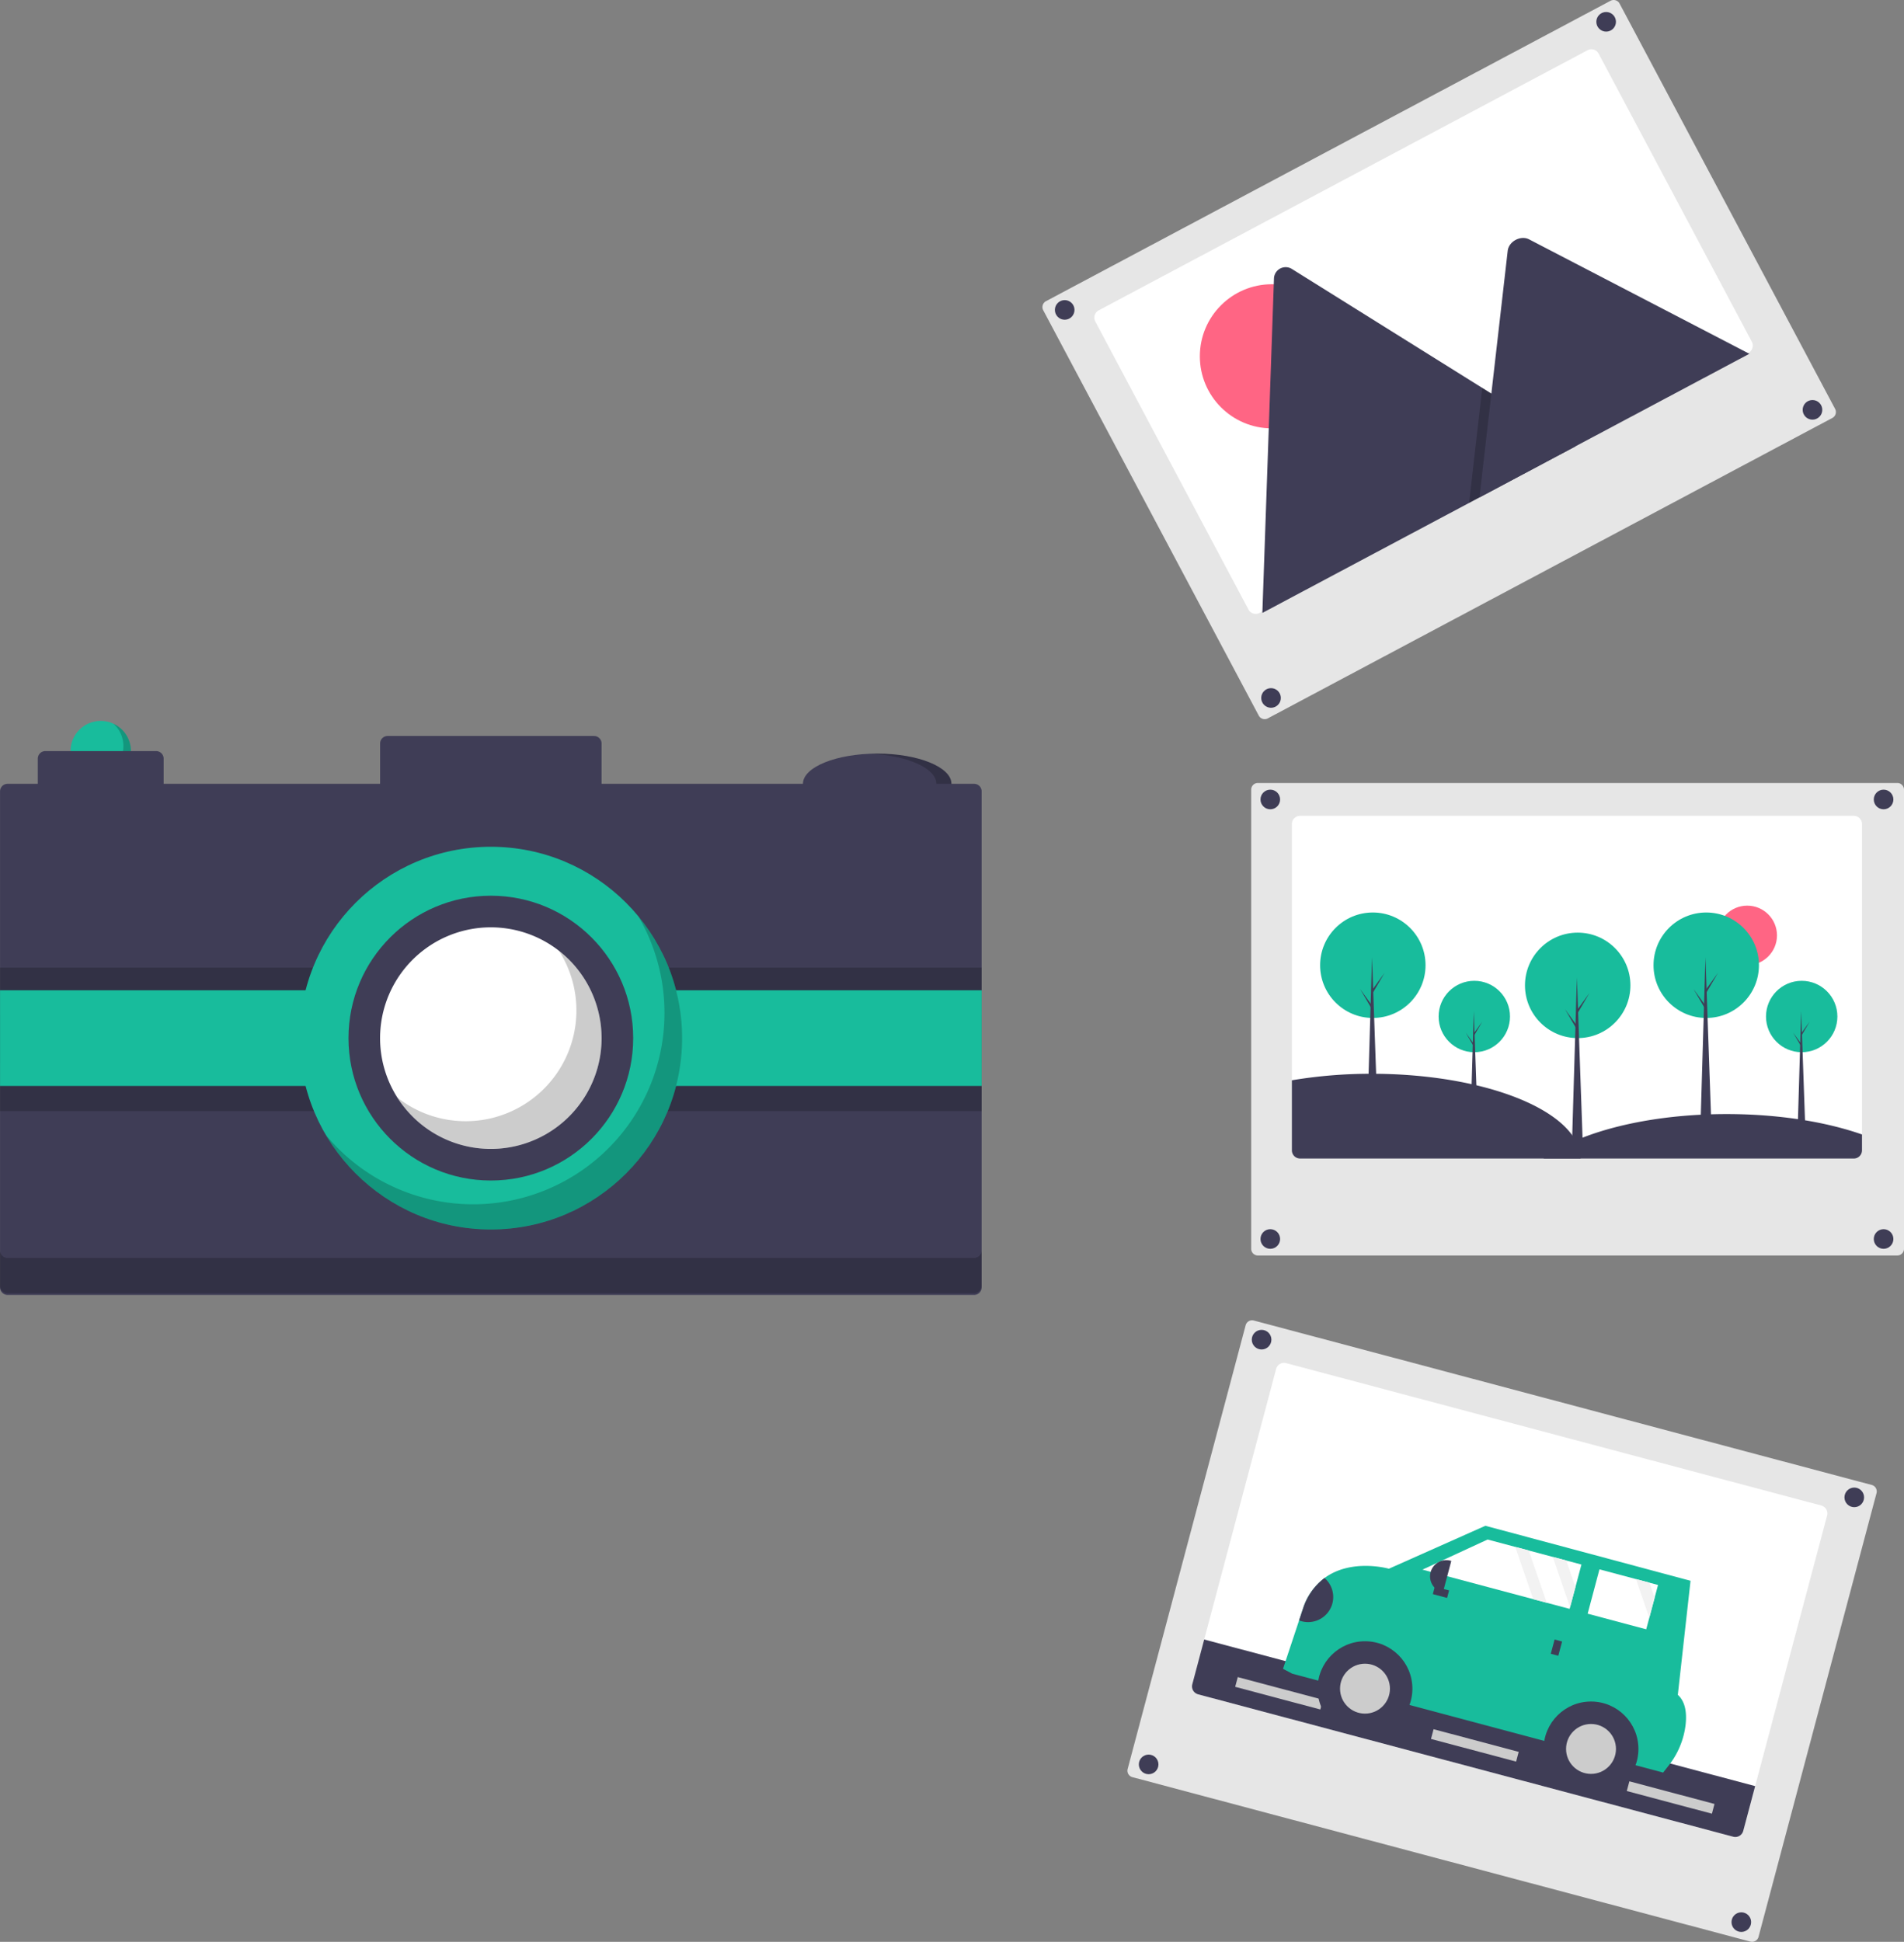 <svg xmlns="http://www.w3.org/2000/svg" data-name="Layer 1" width="756.483" height="771.242" viewBox="0 0 756.483 771.242" xmlns:xlink="http://www.w3.org/1999/xlink"><rect x="0" y="0" width="756.483" height="771.242" fill="#808080" stroke="none"/><title>moments</title><path d="M721.528,375.356a2.659,2.659,0,0,0-2.656,2.656V560.372a2.659,2.659,0,0,0,2.656,2.656H975.585a2.659,2.659,0,0,0,2.656-2.656V378.012a2.659,2.659,0,0,0-2.656-2.656Z" transform="translate(-221.758 -64.379)" fill="#e6e6e6"/><path d="M961.555,391.666v129.6a3.261,3.261,0,0,1-3.26,3.26h-220a2.319,2.319,0,0,1-.46-.04,3.256,3.256,0,0,1-2.8-3.22v-129.6a3.261,3.261,0,0,1,3.26-3.26h220A3.261,3.261,0,0,1,961.555,391.666Z" transform="translate(-221.758 -64.379)" fill="#fff"/><circle cx="694.198" cy="371.516" r="11.819" fill="#ff6584"/><circle cx="504.705" cy="317.53" r="3.897" fill="#3f3d56"/><circle cx="748.372" cy="317.53" r="3.897" fill="#3f3d56"/><circle cx="504.705" cy="492.097" r="3.897" fill="#3f3d56"/><circle cx="748.372" cy="492.097" r="3.897" fill="#3f3d56"/><circle cx="585.76" cy="403.733" r="14.18" fill="#18bc9c"/><polygon points="587.127 446.444 584.223 446.444 585.547 401.597 587.127 446.444" fill="#3f3d56"/><polygon points="585.803 410.097 588.921 405.783 585.76 411.165 585.419 410.567 585.803 410.097" fill="#3f3d56"/><polygon points="585.461 414.454 582.343 410.14 585.504 415.521 585.846 414.923 585.461 414.454" fill="#3f3d56"/><circle cx="715.837" cy="403.733" r="14.18" fill="#18bc9c"/><polygon points="717.203 446.444 714.299 446.444 715.623 401.597 717.203 446.444" fill="#3f3d56"/><polygon points="715.879 410.097 718.997 405.783 715.837 411.165 715.495 410.567 715.879 410.097" fill="#3f3d56"/><polygon points="715.538 414.454 712.42 410.14 715.58 415.521 715.922 414.923 715.538 414.454" fill="#3f3d56"/><circle cx="626.838" cy="391.363" r="20.943" fill="#18bc9c"/><polygon points="628.856 454.444 624.567 454.444 626.522 388.209 628.856 454.444" fill="#3f3d56"/><polygon points="626.901 400.762 631.506 394.391 626.838 402.339 626.333 401.456 626.901 400.762" fill="#3f3d56"/><polygon points="626.396 407.197 621.791 400.825 626.459 408.774 626.964 407.891 626.396 407.197" fill="#3f3d56"/><circle cx="677.91" cy="383.363" r="20.943" fill="#18bc9c"/><polygon points="679.929 446.444 675.64 446.444 677.595 380.209 679.929 446.444" fill="#3f3d56"/><polygon points="677.974 392.762 682.578 386.391 677.91 394.339 677.406 393.456 677.974 392.762" fill="#3f3d56"/><polygon points="677.469 399.197 672.864 392.825 677.532 400.774 678.037 399.891 677.469 399.197" fill="#3f3d56"/><circle cx="545.44" cy="383.363" r="20.943" fill="#18bc9c"/><polygon points="547.459 446.444 543.169 446.444 545.125 380.209 547.459 446.444" fill="#3f3d56"/><polygon points="545.503 392.762 550.108 386.391 545.44 394.339 544.935 393.456 545.503 392.762" fill="#3f3d56"/><polygon points="544.999 399.197 540.394 392.825 545.062 400.774 545.566 399.891 544.999 399.197" fill="#3f3d56"/><path d="M849.765,524.526H738.295a2.319,2.319,0,0,1-.46-.04,3.256,3.256,0,0,1-2.8-3.22v-27.83a189.759,189.759,0,0,1,31.74-2.58c39.57,0,72.67,11.34,80.97,26.52A15.252,15.252,0,0,1,849.765,524.526Z" transform="translate(-221.758 -64.379)" fill="#3f3d56"/><path d="M961.555,514.956v6.31a3.261,3.261,0,0,1-3.26,3.26H834.965a62.861,62.861,0,0,1,12.78-7.15c15.11-6.48,36.42-10.52,60.03-10.52C928.295,506.856,947.065,509.896,961.555,514.956Z" transform="translate(-221.758 -64.379)" fill="#3f3d56"/><path d="M862.882,64.379a2.647,2.647,0,0,0-1.244.312l-224.3,119.311a2.66,2.66,0,0,0-1.097,3.593l85.64,161a2.66,2.66,0,0,0,3.594,1.098l224.299-119.311a2.66,2.66,0,0,0,1.098-3.593l-85.641-161a2.638,2.638,0,0,0-1.569-1.293A2.669,2.669,0,0,0,862.882,64.379Z" transform="translate(-221.758 -64.379)" fill="#e6e6e6"/><path d="M856.913,85.679l60.861,114.416a3.262,3.262,0,0,1-1.348,4.413L722.198,307.822a2.75,2.75,0,0,1-.43.187,3.26,3.26,0,0,1-3.983-1.536L656.925,192.058a3.262,3.262,0,0,1,1.348-4.413L852.5,84.33A3.262,3.262,0,0,1,856.913,85.679Z" transform="translate(-221.758 -64.379)" fill="#fff"/><circle cx="505.338" cy="141.514" r="28.624" fill="#ff6584"/><path d="M847.77,241.616,723.795,307.561a2.864,2.864,0,0,1-.483.21l4.61-132.752a4.65,4.65,0,0,1,7.146-3.801L810.674,218.442l3.62,2.258Z" transform="translate(-221.758 -64.379)" fill="#3f3d56"/><polygon points="626.012 177.237 583.684 199.752 588.408 158.518 588.747 155.548 588.916 154.063 592.536 156.322 626.012 177.237" opacity="0.2"/><path d="M916.798,204.897,809.57,261.935l4.724-41.235.339-2.97,6.154-53.735c.404-3.522,4.589-5.954,7.874-4.812a5.541,5.541,0,0,1,.649.279Z" transform="translate(-221.758 -64.379)" fill="#3f3d56"/><circle cx="423.016" cy="123.091" r="3.897" fill="#3f3d56"/><circle cx="638.141" cy="8.66" r="3.897" fill="#3f3d56"/><circle cx="504.996" cy="277.211" r="3.897" fill="#3f3d56"/><circle cx="720.122" cy="162.78" r="3.897" fill="#3f3d56"/><path d="M917.193,835.532a2.66,2.66,0,0,0,3.25-1.885l46.881-176.231a2.657,2.657,0,0,0-1.885-3.25l-245.52-65.312a2.658,2.658,0,0,0-3.25,1.885L669.79,766.969a2.656,2.656,0,0,0,1.885,3.25Z" transform="translate(-221.758 -64.379)" fill="#e6e6e6"/><path d="M947.687,666.32,914.37,791.565A3.261,3.261,0,0,1,910.382,793.877L697.776,737.32a2.32,2.32,0,0,1-.434-.157,3.256,3.256,0,0,1-1.878-3.832l33.317-125.244a3.261,3.261,0,0,1,3.989-2.312l212.606,56.557A3.261,3.261,0,0,1,947.687,666.32Z" transform="translate(-221.758 -64.379)" fill="#fff"/><path d="M919.103,773.773l-4.733,17.791A3.261,3.261,0,0,1,910.382,793.877L697.776,737.32a2.32,2.32,0,0,1-.434-.157,3.256,3.256,0,0,1-1.878-3.832l4.733-17.791Z" transform="translate(-221.758 -64.379)" fill="#3f3d56"/><rect x="790.238" y="755.601" width="35" height="4" transform="translate(0.149 -246.566) rotate(14.897)" fill="#ccc"/><rect x="712.443" y="734.906" width="35" height="4" transform="translate(-7.786 -227.263) rotate(14.897)" fill="#ccc"/><rect x="868.033" y="776.295" width="35" height="4" transform="translate(8.083 -265.87) rotate(14.897)" fill="#ccc"/><circle cx="501.247" cy="532.076" r="3.897" fill="#3f3d56"/><circle cx="736.724" cy="594.717" r="3.897" fill="#3f3d56"/><circle cx="456.37" cy="700.776" r="3.897" fill="#3f3d56"/><circle cx="691.847" cy="763.417" r="3.897" fill="#3f3d56"/><rect x="866.888" y="765.123" width="19.453" height="3.088" transform="matrix(-0.966, -0.258, 0.258, -0.966, 1304.401, 1668.891)" fill="#3f3d56"/><path d="M731.516,727.186l3.64,1.929,147.386,39.291,2.147-2.736a32.257,32.257,0,0,0,6.776-16.246c.5-4.434.036-9.095-3.087-11.897l5.049-45.309L811.912,670.378l-38.322,17.056s-14.813-4.227-25.576,3.689a24.45,24.45,0,0,0-8.404,11.699l-1.712,5.152Z" transform="translate(-221.758 -64.379)" fill="#18bc9c"/><circle cx="542.327" cy="670.691" r="18.835" fill="#3f3d56"/><circle cx="542.327" cy="670.691" r="9.913" fill="#ccc"/><circle cx="632.131" cy="694.632" r="18.835" fill="#3f3d56"/><circle cx="632.131" cy="694.632" r="9.913" fill="#ccc"/><polygon points="565.159 623.415 609.185 635.147 614.56 636.577 623.634 638.998 623.81 638.335 625.939 630.357 628.329 621.398 622.292 619.792 616.918 618.356 607.399 615.817 602.024 614.387 591.034 611.457 565.159 623.415" fill="#fff"/><polygon points="630.796 640.91 654.064 647.113 655.285 642.548 657.407 634.569 658.759 629.514 655.352 628.607 649.978 627.171 635.485 623.309 630.796 640.91" fill="#fff"/><rect x="838.102" y="716.011" width="3.088" height="5.867" transform="matrix(-0.966, -0.258, 0.258, -0.966, 1244.004, 1565.533)" fill="#3f3d56"/><rect x="792.722" y="693.847" width="3.088" height="5.867" transform="translate(1450.37 44.424) rotate(104.927)" fill="#3f3d56"/><path d="M790.043,683.236h.34a6.453,6.453,0,0,1,6.453,6.453v0a6.453,6.453,0,0,1-6.453,6.453H790.043a0,0,0,0,1,0,0V683.236A0,0,0,0,1,790.043,683.236Z" transform="translate(1160.687 1496.11) rotate(-165.073)" fill="#3f3d56"/><path d="M737.897,707.973A9.975,9.975,0,0,0,748.013,691.122a24.45,24.45,0,0,0-8.404,11.699Z" transform="translate(-221.758 -64.379)" fill="#3f3d56"/><polygon points="616.918 618.356 623.81 638.335 625.939 630.357 622.292 619.792 616.918 618.356" fill="#f2f2f2"/><polygon points="649.978 627.171 655.285 642.548 657.407 634.569 655.352 628.607 649.978 627.171" fill="#f2f2f2"/><polygon points="602.024 614.387 609.185 635.147 614.56 636.577 607.399 615.817 602.024 614.387" fill="#f2f2f2"/><circle cx="40.017" cy="298.313" r="12" fill="#18bc9c"/><path d="M266.84,351.825a11.984,11.984,0,0,1-13.13,19.734,11.99,11.99,0,1,0,13.13-19.734Z" transform="translate(-221.758 -64.379)" opacity="0.2"/><ellipse cx="348.517" cy="311.313" rx="29.5" ry="12" fill="#3f3d56"/><path d="M570.275,363.692q-1.519,0-3,.061c14.883.612,26.5,5.723,26.5,11.939s-11.617,11.327-26.5,11.939q1.48.061,3,.061c16.292,0,29.5-5.373,29.5-12S586.567,363.692,570.275,363.692Z" transform="translate(-221.758 -64.379)" opacity="0.2"/><path d="M608.775,375.692h-148v-16a3,3,0,0,0-3-3h-82a3,3,0,0,0-3,3v16h-86v-10a3,3,0,0,0-3-3h-44a3,3,0,0,0-3,3v10h-12a2.996,2.996,0,0,0-3,3v197a2.996,2.996,0,0,0,3,3h384a2.996,2.996,0,0,0,3-3v-197A2.996,2.996,0,0,0,608.775,375.692Z" transform="translate(-221.758 -64.379)" fill="#3f3d56"/><path d="M608.758,564h-384a2.996,2.996,0,0,1-3-3v14a2.996,2.996,0,0,0,3,3h384a2.996,2.996,0,0,0,3-3v-14A2.996,2.996,0,0,1,608.758,564Z" transform="translate(-221.758 -64.379)" opacity="0.2"/><rect x="0.017" y="403.313" width="390" height="38" opacity="0.2"/><rect x="0.017" y="384.313" width="390" height="38" opacity="0.2"/><rect x="0.017" y="393.313" width="390" height="38" fill="#18bc9c"/><circle cx="195.017" cy="412.313" r="76" fill="#18bc9c"/><path d="M475.315,428.228a75.996,75.996,0,0,1-124.081,86.928A75.996,75.996,0,1,0,475.315,428.228Z" transform="translate(-221.758 -64.379)" opacity="0.2"/><circle cx="195.017" cy="412.313" r="56.558" fill="#3f3d56"/><path d="M460.775,476.692a43.723,43.723,0,0,1-3.57,17.37,43.131,43.131,0,0,1-4.75,8.37,43.998,43.998,0,1,1-61.42-61.42,43.125,43.125,0,0,1,8.37-4.75,44.005,44.005,0,0,1,61.37,40.43Z" transform="translate(-221.758 -64.379)" fill="#fff"/><path d="M460.305,470.282a43.928,43.928,0,0,0-16.448-28.265A44.002,44.002,0,0,1,447.205,483.062a43.131,43.131,0,0,1-4.75,8.37,43.973,43.973,0,0,1-62.769,8.919,43.978,43.978,0,0,0,72.769,2.081,43.131,43.131,0,0,0,4.75-8.37,44.018,44.018,0,0,0,3.1-23.78Z" transform="translate(-221.758 -64.379)" opacity="0.2"/></svg>